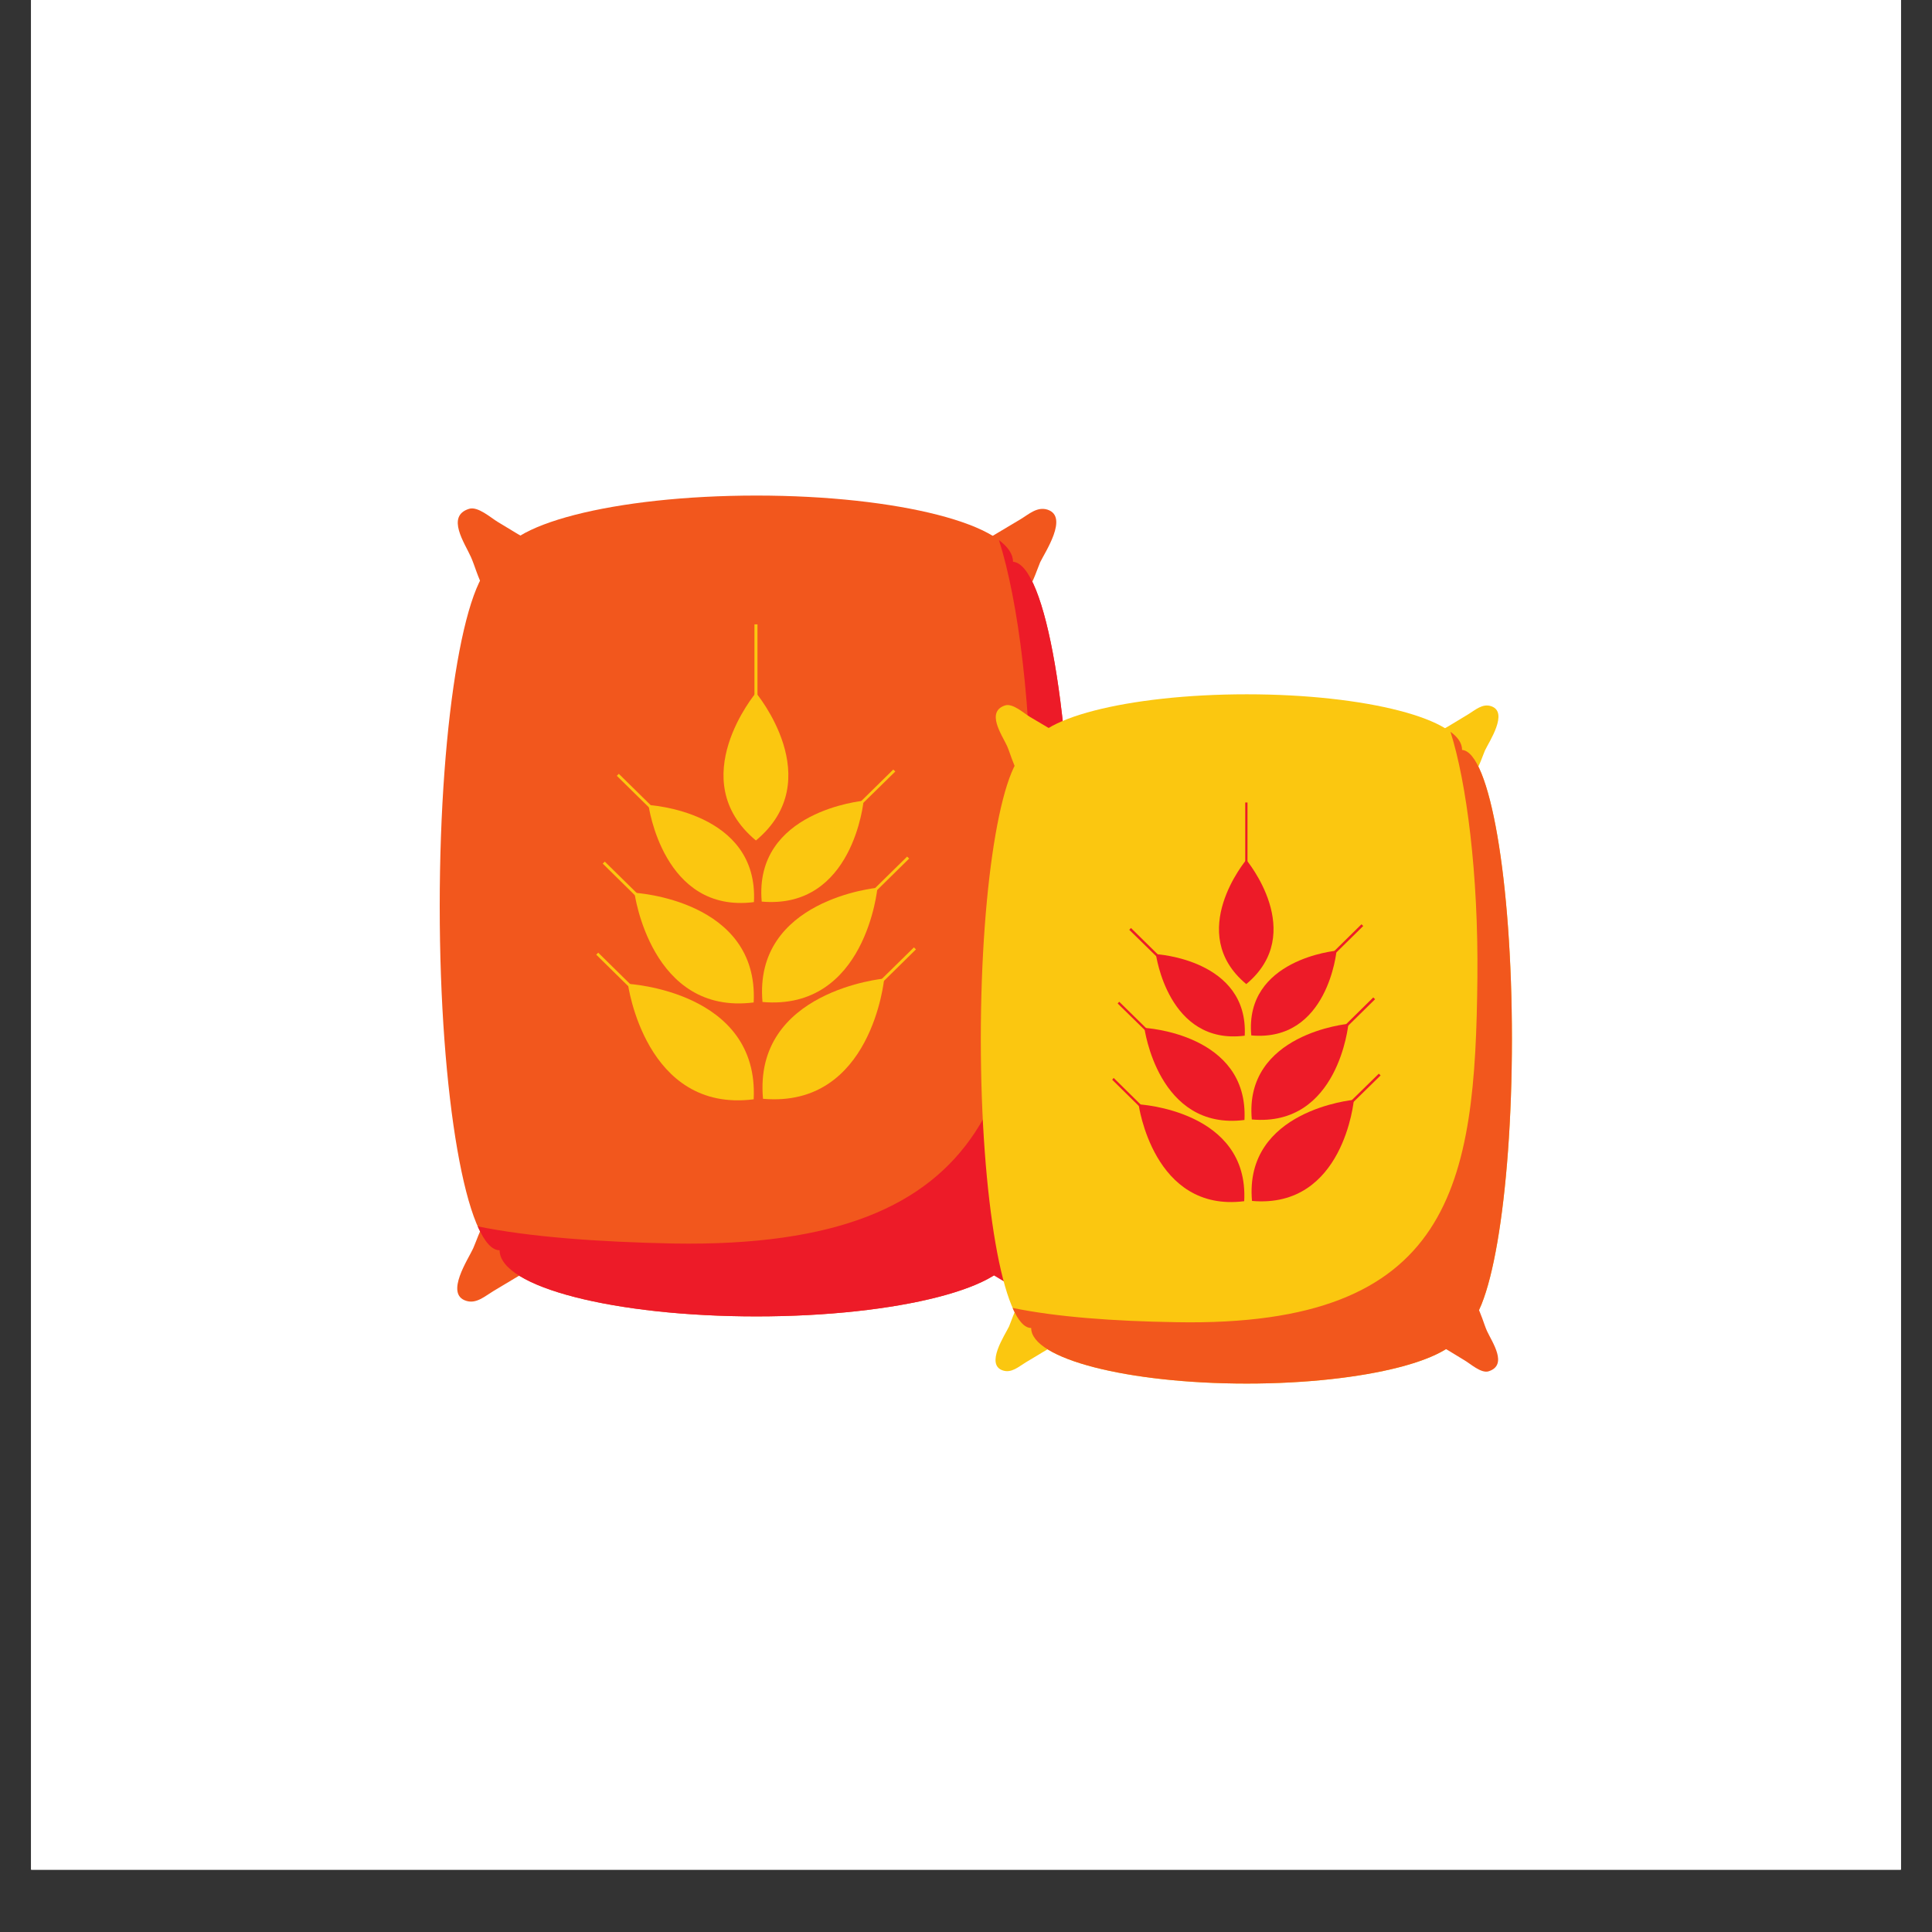<svg xmlns="http://www.w3.org/2000/svg" xmlns:xlink="http://www.w3.org/1999/xlink" width="40" zoomAndPan="magnify" viewBox="0 0 30 30" height="40" preserveAspectRatio="xMidYMid meet" version="1.0"><rect x="0" y="0" width="30" height="30" fill="#333333" stroke="none"/><defs><clipPath id="4a6eff6a4c"><path d="M 0.484 0 L 29.516 0 L 29.516 29.031 L 0.484 29.031 Z M 0.484 0 " clip-rule="nonzero"/></clipPath><clipPath id="1e9e3a55d4"><path d="M 6.805 7.695 L 17 7.695 L 17 21 L 6.805 21 Z M 6.805 7.695 " clip-rule="nonzero"/></clipPath><clipPath id="baca220387"><path d="M 7 7.695 L 9 7.695 L 9 10 L 7 10 Z M 7 7.695 " clip-rule="nonzero"/></clipPath><clipPath id="fb28f0da58"><path d="M 15 7.695 L 17 7.695 L 17 10 L 15 10 Z M 15 7.695 " clip-rule="nonzero"/></clipPath><clipPath id="a9842f5368"><path d="M 15.223 10.742 L 23.477 10.742 L 23.477 21.484 L 15.223 21.484 Z M 15.223 10.742 " clip-rule="nonzero"/></clipPath><clipPath id="368acbc082"><path d="M 22 10 L 23.5 10 L 23.5 13 L 22 13 Z M 22 10 " clip-rule="nonzero"/></clipPath><clipPath id="3c2abc9cd6"><path d="M 15 20 L 17 20 L 17 21.484 L 15 21.484 Z M 15 20 " clip-rule="nonzero"/></clipPath><clipPath id="a0575ec8d6"><path d="M 22 20 L 23.5 20 L 23.5 21.484 L 22 21.484 Z M 22 20 " clip-rule="nonzero"/></clipPath><clipPath id="353f76baa0"><path d="M 15.715 11.352 L 23.477 11.352 L 23.477 21.484 L 15.715 21.484 Z M 15.715 11.352 " clip-rule="nonzero"/></clipPath></defs><g clip-path="url(#4a6eff6a4c)"><path fill="#ffffff" d="M 0.484 0 L 29.516 0 L 29.516 36.289 L 0.484 36.289 Z M 0.484 0 " fill-opacity="1" fill-rule="nonzero"/><path fill="#ffffff" d="M 0.484 0 L 29.516 0 L 29.516 29.031 L 0.484 29.031 Z M 0.484 0 " fill-opacity="1" fill-rule="nonzero"/><path fill="#ffffff" d="M 0.484 0 L 29.516 0 L 29.516 29.031 L 0.484 29.031 Z M 0.484 0 " fill-opacity="1" fill-rule="nonzero"/></g><g clip-path="url(#1e9e3a55d4)"><path fill="#f2571d" d="M 16.648 14.07 C 16.648 11.141 16.238 8.762 15.73 8.723 C 15.73 8.152 13.945 7.695 11.746 7.695 C 9.543 7.695 7.758 8.152 7.758 8.723 C 7.246 8.723 6.828 11.113 6.828 14.07 C 6.828 17.023 7.246 19.414 7.758 19.414 C 7.758 19.984 9.543 20.441 11.746 20.441 C 13.945 20.441 15.73 19.984 15.73 19.414 C 16.238 19.375 16.648 16.996 16.648 14.07 " fill-opacity="1" fill-rule="nonzero"/></g><g clip-path="url(#baca220387)"><path fill="#f2571d" d="M 8.359 8.492 C 8.359 8.492 8.355 8.488 8.352 8.484 C 8.352 8.484 8.352 8.48 8.352 8.48 C 8.336 8.465 8.32 8.457 8.305 8.449 C 8.113 8.336 7.922 8.223 7.73 8.105 C 7.625 8.043 7.418 7.855 7.281 7.902 C 6.922 8.016 7.219 8.438 7.312 8.648 C 7.426 8.898 7.527 9.465 7.898 9.293 C 7.977 9.254 8.055 9.137 8.117 9.078 C 8.203 8.988 8.289 8.902 8.371 8.816 C 8.469 8.715 8.441 8.598 8.367 8.504 C 8.367 8.5 8.363 8.496 8.359 8.492 " fill-opacity="1" fill-rule="nonzero"/></g><g clip-path="url(#fb28f0da58)"><path fill="#f2571d" d="M 15.109 8.789 C 15.199 8.961 15.441 9.133 15.578 9.273 C 15.883 9.582 16.082 8.891 16.152 8.73 C 16.227 8.574 16.598 8.023 16.266 7.914 C 16.105 7.863 15.977 7.984 15.848 8.062 C 15.633 8.191 15.414 8.32 15.199 8.449 C 15.184 8.457 15.168 8.465 15.152 8.48 C 15.152 8.48 15.152 8.484 15.152 8.484 C 15.148 8.484 15.148 8.484 15.148 8.484 C 15.148 8.484 15.148 8.488 15.145 8.488 C 15.141 8.496 15.137 8.5 15.133 8.504 C 15.059 8.598 15.055 8.68 15.109 8.789 " fill-opacity="1" fill-rule="nonzero"/></g><path fill="#f2571d" d="M 8.395 19.324 C 8.305 19.152 8.062 18.98 7.926 18.844 C 7.621 18.531 7.422 19.223 7.348 19.383 C 7.277 19.543 6.902 20.094 7.238 20.199 C 7.395 20.25 7.527 20.129 7.656 20.051 C 7.871 19.922 8.086 19.793 8.305 19.664 C 8.32 19.66 8.336 19.648 8.352 19.633 C 8.352 19.629 8.352 19.629 8.352 19.629 C 8.355 19.629 8.355 19.625 8.355 19.625 C 8.363 19.621 8.367 19.613 8.371 19.609 C 8.441 19.52 8.449 19.438 8.395 19.324 " fill-opacity="1" fill-rule="nonzero"/><path fill="#ed1b28" d="M 15.605 18.824 C 15.523 18.859 15.445 18.977 15.387 19.039 C 15.301 19.125 15.215 19.211 15.129 19.301 C 15.035 19.398 15.059 19.52 15.133 19.609 C 15.137 19.613 15.141 19.617 15.141 19.621 C 15.145 19.625 15.148 19.629 15.148 19.629 C 15.148 19.629 15.148 19.629 15.152 19.633 C 15.168 19.648 15.184 19.66 15.199 19.664 C 15.391 19.777 15.582 19.895 15.773 20.008 C 15.879 20.07 16.082 20.258 16.223 20.215 C 16.582 20.098 16.285 19.676 16.191 19.469 C 16.078 19.219 15.977 18.648 15.605 18.824 " fill-opacity="1" fill-rule="nonzero"/><path fill="#ed1b28" d="M 15.73 8.723 C 15.73 8.605 15.652 8.492 15.512 8.387 C 15.812 9.328 16.031 11.012 16.012 12.934 C 15.977 16.758 15.566 19.398 10.449 19.309 C 9.281 19.285 8.219 19.207 7.418 19.043 C 7.523 19.281 7.637 19.414 7.758 19.414 C 7.758 19.984 9.543 20.441 11.746 20.441 C 13.945 20.441 15.73 19.984 15.73 19.414 C 16.238 19.375 16.648 16.996 16.648 14.07 C 16.648 11.141 16.238 8.762 15.73 8.723 " fill-opacity="1" fill-rule="nonzero"/><path fill="#fbc710" d="M 11.738 10.758 C 11.738 10.758 10.605 12.109 11.738 13.051 C 12.871 12.109 11.738 10.758 11.738 10.758 " fill-opacity="1" fill-rule="nonzero"/><path fill="#fbc710" d="M 13.41 12.434 C 13.41 12.434 11.703 12.59 11.828 14 C 13.25 14.125 13.41 12.434 13.41 12.434 " fill-opacity="1" fill-rule="nonzero"/><path fill="#fbc710" d="M 10.07 12.5 C 10.07 12.5 10.293 14.188 11.707 14.008 C 11.781 12.594 10.07 12.5 10.07 12.5 " fill-opacity="1" fill-rule="nonzero"/><path fill="#fbc710" d="M 13.625 13.785 C 13.625 13.785 11.699 13.965 11.84 15.559 C 13.445 15.699 13.625 13.785 13.625 13.785 " fill-opacity="1" fill-rule="nonzero"/><path fill="#fbc710" d="M 9.852 13.863 C 9.852 13.863 10.105 15.77 11.703 15.566 C 11.785 13.969 9.852 13.863 9.852 13.863 " fill-opacity="1" fill-rule="nonzero"/><path fill="#fbc710" d="M 13.73 15.195 C 13.73 15.195 11.695 15.383 11.848 17.062 C 13.539 17.211 13.73 15.195 13.73 15.195 " fill-opacity="1" fill-rule="nonzero"/><path fill="#fbc710" d="M 9.75 15.277 C 9.75 15.277 10.016 17.285 11.703 17.07 C 11.789 15.387 9.75 15.277 9.75 15.277 " fill-opacity="1" fill-rule="nonzero"/><path fill="#fbc710" d="M 11.762 9.695 L 11.715 9.695 L 11.715 11.027 L 11.762 11.027 L 11.762 9.695 " fill-opacity="1" fill-rule="nonzero"/><path fill="#fbc710" d="M 13.902 11.98 L 13.871 11.949 L 12.918 12.887 L 12.945 12.918 L 13.902 11.98 " fill-opacity="1" fill-rule="nonzero"/><path fill="#fbc710" d="M 14.117 13.332 L 14.086 13.301 L 13.133 14.238 L 13.164 14.27 L 14.117 13.332 " fill-opacity="1" fill-rule="nonzero"/><path fill="#fbc710" d="M 14.223 14.742 L 14.191 14.711 L 13.238 15.648 L 13.27 15.68 L 14.223 14.742 " fill-opacity="1" fill-rule="nonzero"/><path fill="#fbc710" d="M 9.578 12.047 L 9.609 12.016 L 10.562 12.953 L 10.531 12.984 L 9.578 12.047 " fill-opacity="1" fill-rule="nonzero"/><path fill="#fbc710" d="M 9.359 13.41 L 9.391 13.379 L 10.344 14.316 L 10.312 14.348 L 9.359 13.41 " fill-opacity="1" fill-rule="nonzero"/><path fill="#fbc710" d="M 9.258 14.824 L 9.289 14.793 L 10.242 15.73 L 10.211 15.762 L 9.258 14.824 " fill-opacity="1" fill-rule="nonzero"/><g clip-path="url(#a9842f5368)"><path fill="#fbc710" d="M 23.477 16.133 C 23.477 13.672 23.133 11.676 22.703 11.645 C 22.703 11.168 21.207 10.781 19.359 10.781 C 17.508 10.781 16.012 11.168 16.012 11.645 C 15.578 11.645 15.23 13.652 15.23 16.133 C 15.23 18.613 15.578 20.621 16.012 20.621 C 16.012 21.098 17.508 21.484 19.359 21.484 C 21.207 21.484 22.703 21.098 22.703 20.621 C 23.133 20.59 23.477 18.594 23.477 16.133 " fill-opacity="1" fill-rule="nonzero"/></g><path fill="#fbc710" d="M 16.516 11.453 C 16.516 11.449 16.512 11.445 16.512 11.445 C 16.508 11.445 16.508 11.445 16.508 11.445 C 16.508 11.441 16.508 11.441 16.508 11.441 C 16.496 11.43 16.48 11.422 16.469 11.414 C 16.309 11.32 16.148 11.223 15.988 11.129 C 15.898 11.074 15.727 10.918 15.609 10.953 C 15.305 11.051 15.555 11.406 15.637 11.582 C 15.73 11.793 15.816 12.266 16.129 12.121 C 16.195 12.094 16.262 11.992 16.312 11.941 C 16.383 11.867 16.453 11.793 16.527 11.723 C 16.605 11.641 16.586 11.539 16.523 11.461 C 16.52 11.457 16.52 11.453 16.516 11.453 " fill-opacity="1" fill-rule="nonzero"/><g clip-path="url(#368acbc082)"><path fill="#fbc710" d="M 22.184 11.699 C 22.258 11.848 22.461 11.988 22.574 12.105 C 22.832 12.367 23 11.785 23.059 11.652 C 23.121 11.52 23.434 11.055 23.152 10.965 C 23.02 10.922 22.91 11.023 22.801 11.09 C 22.621 11.199 22.441 11.309 22.258 11.414 C 22.246 11.422 22.23 11.43 22.219 11.441 C 22.219 11.441 22.219 11.441 22.219 11.445 C 22.219 11.445 22.215 11.445 22.215 11.445 C 22.215 11.445 22.215 11.445 22.211 11.449 C 22.207 11.453 22.207 11.457 22.203 11.461 C 22.141 11.539 22.137 11.605 22.184 11.699 " fill-opacity="1" fill-rule="nonzero"/></g><g clip-path="url(#3c2abc9cd6)"><path fill="#fbc710" d="M 16.543 20.547 C 16.469 20.402 16.266 20.258 16.148 20.141 C 15.895 19.879 15.727 20.461 15.668 20.598 C 15.605 20.73 15.293 21.191 15.574 21.281 C 15.707 21.324 15.816 21.223 15.926 21.156 C 16.105 21.047 16.285 20.941 16.469 20.832 C 16.48 20.828 16.496 20.816 16.508 20.805 C 16.508 20.805 16.508 20.805 16.512 20.801 C 16.512 20.801 16.512 20.801 16.512 20.797 C 16.516 20.793 16.52 20.789 16.523 20.785 C 16.586 20.707 16.59 20.641 16.543 20.547 " fill-opacity="1" fill-rule="nonzero"/></g><g clip-path="url(#a0575ec8d6)"><path fill="#f2571d" d="M 22.598 20.125 C 22.531 20.156 22.465 20.254 22.414 20.305 C 22.344 20.379 22.27 20.453 22.199 20.527 C 22.121 20.609 22.141 20.707 22.203 20.785 C 22.203 20.789 22.207 20.793 22.211 20.797 C 22.211 20.797 22.215 20.801 22.215 20.801 C 22.215 20.805 22.219 20.805 22.219 20.805 C 22.23 20.816 22.246 20.828 22.258 20.832 C 22.418 20.926 22.578 21.023 22.738 21.121 C 22.828 21.172 23 21.332 23.117 21.293 C 23.418 21.195 23.172 20.844 23.09 20.668 C 22.996 20.457 22.91 19.98 22.598 20.125 " fill-opacity="1" fill-rule="nonzero"/></g><g clip-path="url(#353f76baa0)"><path fill="#f2571d" d="M 22.703 11.645 C 22.703 11.543 22.641 11.449 22.523 11.363 C 22.773 12.152 22.957 13.566 22.941 15.18 C 22.91 18.391 22.566 20.609 18.27 20.531 C 17.289 20.516 16.398 20.449 15.723 20.309 C 15.812 20.512 15.91 20.621 16.012 20.621 C 16.012 21.098 17.508 21.484 19.359 21.484 C 21.207 21.484 22.703 21.098 22.703 20.621 C 23.133 20.59 23.477 18.594 23.477 16.133 C 23.477 13.672 23.133 11.676 22.703 11.645 " fill-opacity="1" fill-rule="nonzero"/></g><path fill="#ed1b28" d="M 19.352 13.352 C 19.352 13.352 18.398 14.488 19.352 15.281 C 20.305 14.488 19.352 13.352 19.352 13.352 " fill-opacity="1" fill-rule="nonzero"/><path fill="#ed1b28" d="M 20.754 14.762 C 20.754 14.762 19.32 14.891 19.43 16.078 C 20.621 16.184 20.754 14.762 20.754 14.762 " fill-opacity="1" fill-rule="nonzero"/><path fill="#ed1b28" d="M 17.949 14.816 C 17.949 14.816 18.137 16.234 19.328 16.082 C 19.387 14.895 17.949 14.816 17.949 14.816 " fill-opacity="1" fill-rule="nonzero"/><path fill="#ed1b28" d="M 20.938 15.898 C 20.938 15.898 19.316 16.047 19.438 17.383 C 20.785 17.504 20.938 15.898 20.938 15.898 " fill-opacity="1" fill-rule="nonzero"/><path fill="#ed1b28" d="M 17.77 15.961 C 17.77 15.961 17.98 17.562 19.324 17.391 C 19.391 16.047 17.77 15.961 17.77 15.961 " fill-opacity="1" fill-rule="nonzero"/><path fill="#ed1b28" d="M 21.023 17.078 C 21.023 17.078 19.316 17.234 19.441 18.648 C 20.867 18.773 21.023 17.078 21.023 17.078 " fill-opacity="1" fill-rule="nonzero"/><path fill="#ed1b28" d="M 17.68 17.148 C 17.68 17.148 17.906 18.832 19.32 18.652 C 19.395 17.238 17.68 17.148 17.68 17.148 " fill-opacity="1" fill-rule="nonzero"/><path fill="#ed1b28" d="M 19.371 12.461 L 19.336 12.461 L 19.336 13.578 L 19.371 13.578 L 19.371 12.461 " fill-opacity="1" fill-rule="nonzero"/><path fill="#ed1b28" d="M 21.168 14.379 L 21.141 14.352 L 20.34 15.141 L 20.367 15.168 L 21.168 14.379 " fill-opacity="1" fill-rule="nonzero"/><path fill="#ed1b28" d="M 21.352 15.516 L 21.324 15.488 L 20.523 16.277 L 20.551 16.305 L 21.352 15.516 " fill-opacity="1" fill-rule="nonzero"/><path fill="#ed1b28" d="M 21.438 16.699 L 21.41 16.672 L 20.609 17.457 L 20.637 17.484 L 21.438 16.699 " fill-opacity="1" fill-rule="nonzero"/><path fill="#ed1b28" d="M 17.535 14.438 L 17.562 14.41 L 18.363 15.199 L 18.336 15.223 L 17.535 14.438 " fill-opacity="1" fill-rule="nonzero"/><path fill="#ed1b28" d="M 17.355 15.582 L 17.379 15.555 L 18.18 16.34 L 18.156 16.367 L 17.355 15.582 " fill-opacity="1" fill-rule="nonzero"/><path fill="#ed1b28" d="M 17.27 16.766 L 17.293 16.738 L 18.094 17.527 L 18.07 17.555 L 17.27 16.766 " fill-opacity="1" fill-rule="nonzero"/></svg>
